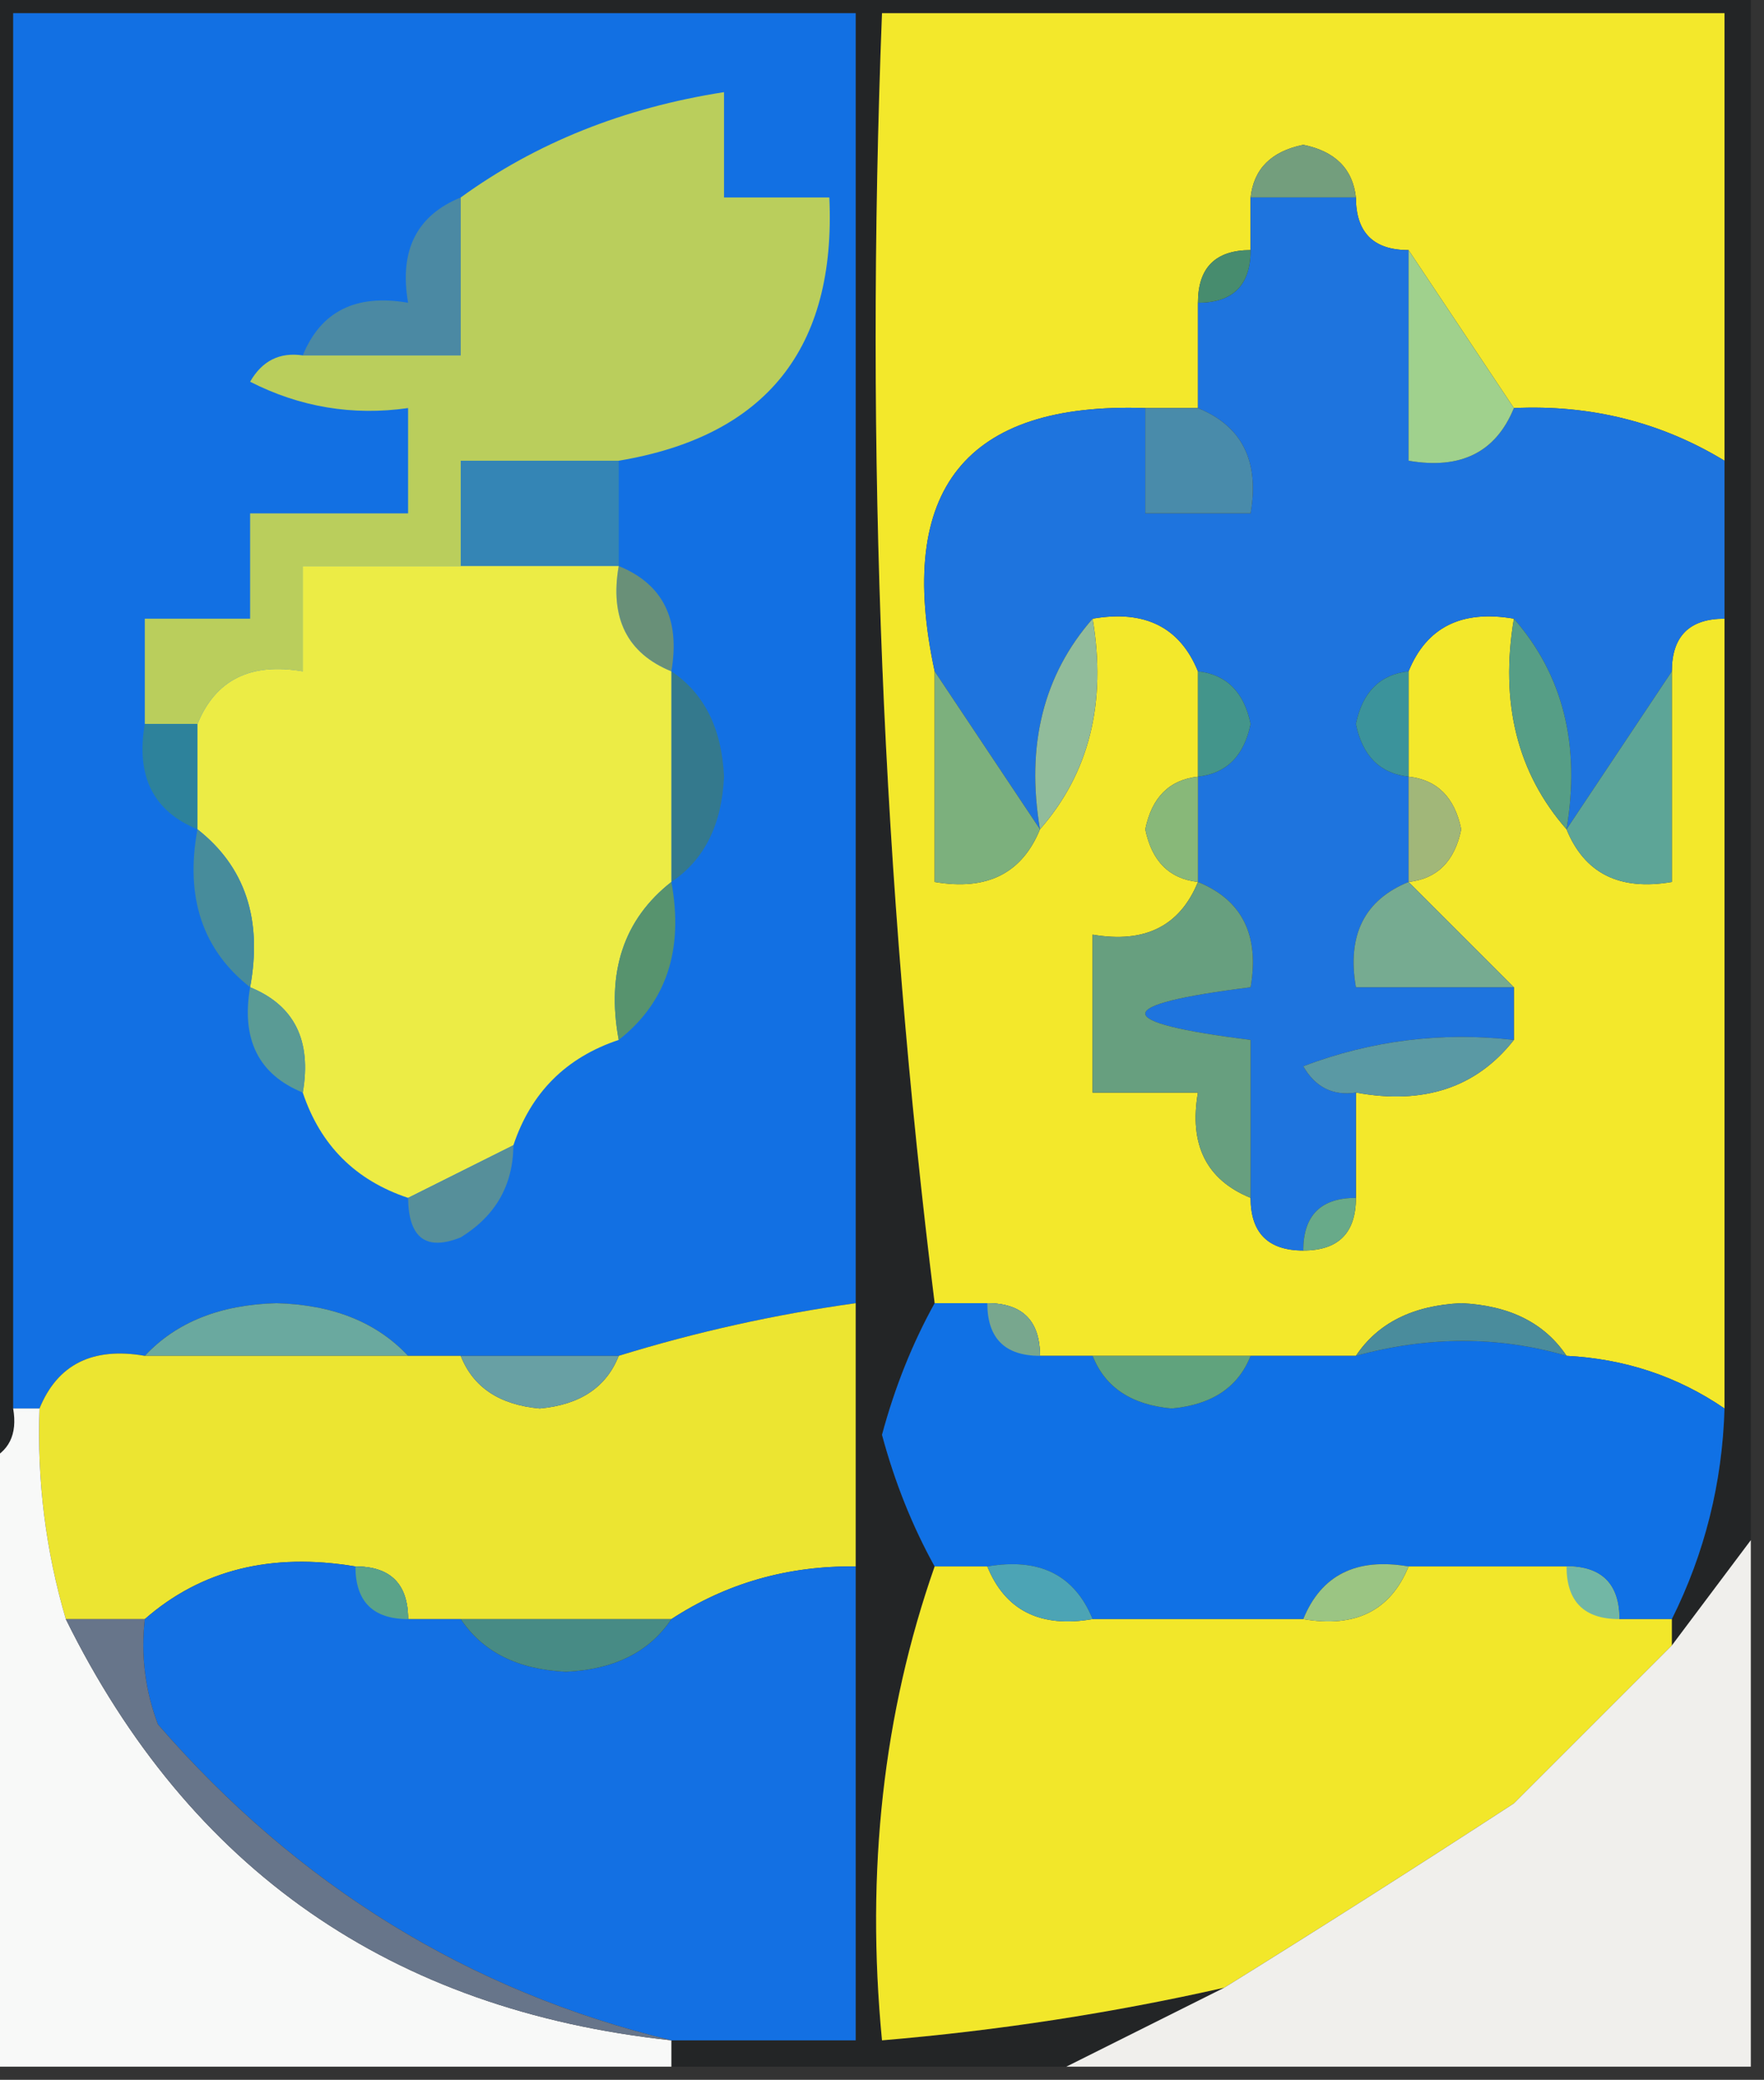 <?xml version="1.0" encoding="UTF-8"?>
<!DOCTYPE svg PUBLIC "-//W3C//DTD SVG 1.1//EN" "http://www.w3.org/Graphics/SVG/1.1/DTD/svg11.dtd">
<svg xmlns="http://www.w3.org/2000/svg" version="1.1" width="67px" height="79px" style="shape-rendering:geometricPrecision; text-rendering:geometricPrecision; image-rendering:optimizeQuality; fill-rule:evenodd; clip-rule:evenodd" xmlns:xlink="http://www.w3.org/1999/xlink">
<rect width="100%" height="100%" fill="#333333" stroke="none"/>
<g><path style="opacity:1" fill="#232526" d="M -0.5,-0.5 C 21.833,-0.5 44.167,-0.5 66.5,-0.5C 66.5,19.167 66.5,38.833 66.5,58.5C 65.5,59.833 64.5,61.167 63.5,62.5C 63.5,62.167 63.5,61.833 63.5,61.5C 64.75,58.994 65.416,56.327 65.5,53.5C 65.5,43.5 65.5,33.5 65.5,23.5C 65.5,21.5 65.5,19.5 65.5,17.5C 65.5,11.833 65.5,6.167 65.5,0.5C 54.833,0.5 44.167,0.5 33.5,0.5C 32.848,17.201 33.515,33.534 35.5,49.5C 34.653,51.029 33.986,52.696 33.5,54.5C 33.986,56.304 34.653,57.971 35.5,59.5C 33.547,65.074 32.88,71.074 33.5,77.5C 37.894,77.131 42.227,76.465 46.5,75.5C 44.5,76.5 42.5,77.5 40.5,78.5C 35.5,78.5 30.5,78.5 25.5,78.5C 25.5,78.167 25.5,77.833 25.5,77.5C 27.833,77.5 30.167,77.5 32.5,77.5C 32.5,71.5 32.5,65.5 32.5,59.5C 32.5,56.167 32.5,52.833 32.5,49.5C 32.5,33.167 32.5,16.833 32.5,0.5C 21.833,0.5 11.167,0.5 0.5,0.5C 0.5,18.167 0.5,35.833 0.5,53.5C 0.672,54.492 0.338,55.158 -0.5,55.5C -0.5,36.833 -0.5,18.167 -0.5,-0.5 Z"/></g>
<g><path style="opacity:1" fill="#1270e3" d="M 32.5,49.5 C 29.436,49.928 26.436,50.594 23.5,51.5C 21.5,51.5 19.5,51.5 17.5,51.5C 16.833,51.5 16.167,51.5 15.5,51.5C 14.306,50.223 12.64,49.556 10.5,49.5C 8.36,49.556 6.694,50.223 5.5,51.5C 3.517,51.157 2.183,51.824 1.5,53.5C 1.167,53.5 0.833,53.5 0.5,53.5C 0.5,35.833 0.5,18.167 0.5,0.5C 11.167,0.5 21.833,0.5 32.5,0.5C 32.5,16.833 32.5,33.167 32.5,49.5 Z"/></g>
<g><path style="opacity:1" fill="#f3e82b" d="M 65.5,17.5 C 63.084,16.032 60.417,15.365 57.5,15.5C 56.167,13.5 54.833,11.5 53.5,9.5C 52.167,9.5 51.5,8.833 51.5,7.5C 51.38,6.414 50.713,5.747 49.5,5.5C 48.287,5.747 47.62,6.414 47.5,7.5C 47.5,8.167 47.5,8.833 47.5,9.5C 46.167,9.5 45.5,10.167 45.5,11.5C 45.5,12.833 45.5,14.167 45.5,15.5C 44.833,15.5 44.167,15.5 43.5,15.5C 36.679,15.268 34.013,18.601 35.5,25.5C 35.5,28.167 35.5,30.833 35.5,33.5C 37.483,33.843 38.817,33.176 39.5,31.5C 41.369,29.365 42.036,26.698 41.5,23.5C 43.483,23.157 44.817,23.823 45.5,25.5C 45.5,26.833 45.5,28.167 45.5,29.5C 44.414,29.62 43.747,30.287 43.5,31.5C 43.747,32.713 44.414,33.38 45.5,33.5C 44.817,35.176 43.483,35.843 41.5,35.5C 41.5,37.5 41.5,39.5 41.5,41.5C 42.833,41.5 44.167,41.5 45.5,41.5C 45.157,43.483 45.824,44.817 47.5,45.5C 47.5,46.833 48.167,47.5 49.5,47.5C 50.833,47.5 51.5,46.833 51.5,45.5C 51.5,44.167 51.5,42.833 51.5,41.5C 54.082,41.975 56.082,41.308 57.5,39.5C 57.5,38.833 57.5,38.167 57.5,37.5C 56.167,36.167 54.833,34.833 53.5,33.5C 54.586,33.38 55.253,32.713 55.5,31.5C 55.253,30.287 54.586,29.62 53.5,29.5C 53.5,28.167 53.5,26.833 53.5,25.5C 54.183,23.823 55.517,23.157 57.5,23.5C 56.964,26.698 57.631,29.365 59.5,31.5C 60.183,33.176 61.517,33.843 63.5,33.5C 63.5,30.833 63.5,28.167 63.5,25.5C 63.5,24.167 64.167,23.5 65.5,23.5C 65.5,33.5 65.5,43.5 65.5,53.5C 63.718,52.28 61.718,51.614 59.5,51.5C 58.666,50.252 57.333,49.585 55.5,49.5C 53.667,49.585 52.334,50.252 51.5,51.5C 50.167,51.5 48.833,51.5 47.5,51.5C 45.5,51.5 43.5,51.5 41.5,51.5C 40.833,51.5 40.167,51.5 39.5,51.5C 39.5,50.167 38.833,49.5 37.5,49.5C 36.833,49.5 36.167,49.5 35.5,49.5C 33.515,33.534 32.848,17.201 33.5,0.5C 44.167,0.5 54.833,0.5 65.5,0.5C 65.5,6.167 65.5,11.833 65.5,17.5 Z"/></g>
<g><path style="opacity:1" fill="#739e7d" d="M 51.5,7.5 C 50.167,7.5 48.833,7.5 47.5,7.5C 47.62,6.414 48.287,5.747 49.5,5.5C 50.713,5.747 51.38,6.414 51.5,7.5 Z"/></g>
<g><path style="opacity:1" fill="#1e74de" d="M 47.5,7.5 C 48.833,7.5 50.167,7.5 51.5,7.5C 51.5,8.833 52.167,9.5 53.5,9.5C 53.5,12.167 53.5,14.833 53.5,17.5C 55.483,17.843 56.817,17.177 57.5,15.5C 60.417,15.365 63.084,16.032 65.5,17.5C 65.5,19.5 65.5,21.5 65.5,23.5C 64.167,23.5 63.5,24.167 63.5,25.5C 62.167,27.5 60.833,29.5 59.5,31.5C 60.036,28.302 59.369,25.635 57.5,23.5C 55.517,23.157 54.183,23.823 53.5,25.5C 52.414,25.62 51.747,26.287 51.5,27.5C 51.747,28.713 52.414,29.38 53.5,29.5C 53.5,30.833 53.5,32.167 53.5,33.5C 51.824,34.183 51.157,35.517 51.5,37.5C 53.5,37.5 55.5,37.5 57.5,37.5C 57.5,38.167 57.5,38.833 57.5,39.5C 54.753,39.187 52.087,39.52 49.5,40.5C 49.957,41.297 50.624,41.631 51.5,41.5C 51.5,42.833 51.5,44.167 51.5,45.5C 50.167,45.5 49.5,46.167 49.5,47.5C 48.167,47.5 47.5,46.833 47.5,45.5C 47.5,43.5 47.5,41.5 47.5,39.5C 42.167,38.833 42.167,38.167 47.5,37.5C 47.843,35.517 47.176,34.183 45.5,33.5C 45.5,32.167 45.5,30.833 45.5,29.5C 46.586,29.38 47.253,28.713 47.5,27.5C 47.253,26.287 46.586,25.62 45.5,25.5C 44.817,23.823 43.483,23.157 41.5,23.5C 39.631,25.635 38.964,28.302 39.5,31.5C 38.167,29.5 36.833,27.5 35.5,25.5C 34.013,18.601 36.679,15.268 43.5,15.5C 43.5,16.833 43.5,18.167 43.5,19.5C 44.833,19.5 46.167,19.5 47.5,19.5C 47.843,17.517 47.176,16.183 45.5,15.5C 45.5,14.167 45.5,12.833 45.5,11.5C 46.833,11.5 47.5,10.833 47.5,9.5C 47.5,8.833 47.5,8.167 47.5,7.5 Z"/></g>
<g><path style="opacity:1" fill="#478c6e" d="M 47.5,9.5 C 47.5,10.833 46.833,11.5 45.5,11.5C 45.5,10.167 46.167,9.5 47.5,9.5 Z"/></g>
<g><path style="opacity:1" fill="#4b89a3" d="M 17.5,7.5 C 17.5,9.5 17.5,11.5 17.5,13.5C 15.5,13.5 13.5,13.5 11.5,13.5C 12.183,11.823 13.517,11.157 15.5,11.5C 15.157,9.517 15.823,8.183 17.5,7.5 Z"/></g>
<g><path style="opacity:1" fill="#bace5c" d="M 23.5,17.5 C 21.5,17.5 19.5,17.5 17.5,17.5C 17.5,18.833 17.5,20.167 17.5,21.5C 15.5,21.5 13.5,21.5 11.5,21.5C 11.5,22.833 11.5,24.167 11.5,25.5C 9.517,25.157 8.183,25.823 7.5,27.5C 6.833,27.5 6.167,27.5 5.5,27.5C 5.5,26.167 5.5,24.833 5.5,23.5C 6.833,23.5 8.167,23.5 9.5,23.5C 9.5,22.167 9.5,20.833 9.5,19.5C 11.5,19.5 13.5,19.5 15.5,19.5C 15.5,18.167 15.5,16.833 15.5,15.5C 13.396,15.799 11.396,15.466 9.5,14.5C 9.957,13.703 10.624,13.369 11.5,13.5C 13.5,13.5 15.5,13.5 17.5,13.5C 17.5,11.5 17.5,9.5 17.5,7.5C 20.361,5.425 23.694,4.092 27.5,3.5C 27.5,4.833 27.5,6.167 27.5,7.5C 28.833,7.5 30.167,7.5 31.5,7.5C 31.762,13.233 29.095,16.567 23.5,17.5 Z"/></g>
<g><path style="opacity:1" fill="#a0d18d" d="M 53.5,9.5 C 54.833,11.5 56.167,13.5 57.5,15.5C 56.817,17.177 55.483,17.843 53.5,17.5C 53.5,14.833 53.5,12.167 53.5,9.5 Z"/></g>
<g><path style="opacity:1" fill="#498baa" d="M 43.5,15.5 C 44.167,15.5 44.833,15.5 45.5,15.5C 47.176,16.183 47.843,17.517 47.5,19.5C 46.167,19.5 44.833,19.5 43.5,19.5C 43.5,18.167 43.5,16.833 43.5,15.5 Z"/></g>
<g><path style="opacity:1" fill="#3485b5" d="M 23.5,17.5 C 23.5,18.833 23.5,20.167 23.5,21.5C 21.5,21.5 19.5,21.5 17.5,21.5C 17.5,20.167 17.5,18.833 17.5,17.5C 19.5,17.5 21.5,17.5 23.5,17.5 Z"/></g>
<g><path style="opacity:1" fill="#699078" d="M 23.5,21.5 C 25.177,22.183 25.843,23.517 25.5,25.5C 23.823,24.817 23.157,23.483 23.5,21.5 Z"/></g>
<g><path style="opacity:1" fill="#569e86" d="M 57.5,23.5 C 59.369,25.635 60.036,28.302 59.5,31.5C 57.631,29.365 56.964,26.698 57.5,23.5 Z"/></g>
<g><path style="opacity:1" fill="#34798d" d="M 25.5,25.5 C 26.748,26.334 27.415,27.667 27.5,29.5C 27.415,31.333 26.748,32.666 25.5,33.5C 25.5,30.833 25.5,28.167 25.5,25.5 Z"/></g>
<g><path style="opacity:1" fill="#91bc9b" d="M 41.5,23.5 C 42.036,26.698 41.369,29.365 39.5,31.5C 38.964,28.302 39.631,25.635 41.5,23.5 Z"/></g>
<g><path style="opacity:1" fill="#43958b" d="M 45.5,25.5 C 46.586,25.62 47.253,26.287 47.5,27.5C 47.253,28.713 46.586,29.38 45.5,29.5C 45.5,28.167 45.5,26.833 45.5,25.5 Z"/></g>
<g><path style="opacity:1" fill="#3b939b" d="M 53.5,25.5 C 53.5,26.833 53.5,28.167 53.5,29.5C 52.414,29.38 51.747,28.713 51.5,27.5C 51.747,26.287 52.414,25.62 53.5,25.5 Z"/></g>
<g><path style="opacity:1" fill="#2d829b" d="M 5.5,27.5 C 6.167,27.5 6.833,27.5 7.5,27.5C 7.5,28.833 7.5,30.167 7.5,31.5C 5.824,30.817 5.157,29.483 5.5,27.5 Z"/></g>
<g><path style="opacity:1" fill="#7cb07d" d="M 35.5,25.5 C 36.833,27.5 38.167,29.5 39.5,31.5C 38.817,33.176 37.483,33.843 35.5,33.5C 35.5,30.833 35.5,28.167 35.5,25.5 Z"/></g>
<g><path style="opacity:1" fill="#a1b779" d="M 53.5,29.5 C 54.586,29.62 55.253,30.287 55.5,31.5C 55.253,32.713 54.586,33.38 53.5,33.5C 53.5,32.167 53.5,30.833 53.5,29.5 Z"/></g>
<g><path style="opacity:1" fill="#5da597" d="M 63.5,25.5 C 63.5,28.167 63.5,30.833 63.5,33.5C 61.517,33.843 60.183,33.176 59.5,31.5C 60.833,29.5 62.167,27.5 63.5,25.5 Z"/></g>
<g><path style="opacity:1" fill="#88b879" d="M 45.5,29.5 C 45.5,30.833 45.5,32.167 45.5,33.5C 44.414,33.38 43.747,32.713 43.5,31.5C 43.747,30.287 44.414,29.62 45.5,29.5 Z"/></g>
<g><path style="opacity:1" fill="#ecec45" d="M 17.5,21.5 C 19.5,21.5 21.5,21.5 23.5,21.5C 23.157,23.483 23.823,24.817 25.5,25.5C 25.5,28.167 25.5,30.833 25.5,33.5C 23.692,34.918 23.025,36.918 23.5,39.5C 21.5,40.167 20.167,41.5 19.5,43.5C 18.167,44.167 16.833,44.833 15.5,45.5C 13.5,44.833 12.167,43.5 11.5,41.5C 11.843,39.517 11.177,38.183 9.5,37.5C 9.975,34.918 9.308,32.918 7.5,31.5C 7.5,30.167 7.5,28.833 7.5,27.5C 8.183,25.823 9.517,25.157 11.5,25.5C 11.5,24.167 11.5,22.833 11.5,21.5C 13.5,21.5 15.5,21.5 17.5,21.5 Z"/></g>
<g><path style="opacity:1" fill="#57936e" d="M 25.5,33.5 C 25.975,36.082 25.308,38.082 23.5,39.5C 23.025,36.918 23.692,34.918 25.5,33.5 Z"/></g>
<g><path style="opacity:1" fill="#478c9b" d="M 7.5,31.5 C 9.308,32.918 9.975,34.918 9.5,37.5C 7.692,36.082 7.025,34.082 7.5,31.5 Z"/></g>
<g><path style="opacity:1" fill="#76ab91" d="M 53.5,33.5 C 54.833,34.833 56.167,36.167 57.5,37.5C 55.5,37.5 53.5,37.5 51.5,37.5C 51.157,35.517 51.824,34.183 53.5,33.5 Z"/></g>
<g><path style="opacity:1" fill="#5a9b95" d="M 9.5,37.5 C 11.177,38.183 11.843,39.517 11.5,41.5C 9.824,40.817 9.157,39.483 9.5,37.5 Z"/></g>
<g><path style="opacity:1" fill="#679f7f" d="M 45.5,33.5 C 47.176,34.183 47.843,35.517 47.5,37.5C 42.167,38.167 42.167,38.833 47.5,39.5C 47.5,41.5 47.5,43.5 47.5,45.5C 45.824,44.817 45.157,43.483 45.5,41.5C 44.167,41.5 42.833,41.5 41.5,41.5C 41.5,39.5 41.5,37.5 41.5,35.5C 43.483,35.843 44.817,35.176 45.5,33.5 Z"/></g>
<g><path style="opacity:1" fill="#5a99a4" d="M 57.5,39.5 C 56.082,41.308 54.082,41.975 51.5,41.5C 50.624,41.631 49.957,41.297 49.5,40.5C 52.087,39.52 54.753,39.187 57.5,39.5 Z"/></g>
<g><path style="opacity:1" fill="#568f9a" d="M 19.5,43.5 C 19.489,45.017 18.823,46.184 17.5,47C 16.184,47.528 15.517,47.028 15.5,45.5C 16.833,44.833 18.167,44.167 19.5,43.5 Z"/></g>
<g><path style="opacity:1" fill="#68aa89" d="M 51.5,45.5 C 51.5,46.833 50.833,47.5 49.5,47.5C 49.5,46.167 50.167,45.5 51.5,45.5 Z"/></g>
<g><path style="opacity:1" fill="#6aa99f" d="M 15.5,51.5 C 12.167,51.5 8.833,51.5 5.5,51.5C 6.694,50.223 8.36,49.556 10.5,49.5C 12.64,49.556 14.306,50.223 15.5,51.5 Z"/></g>
<g><path style="opacity:1" fill="#ece531" d="M 32.5,49.5 C 32.5,52.833 32.5,56.167 32.5,59.5C 29.924,59.468 27.591,60.135 25.5,61.5C 22.833,61.5 20.167,61.5 17.5,61.5C 16.833,61.5 16.167,61.5 15.5,61.5C 15.5,60.167 14.833,59.5 13.5,59.5C 10.302,58.964 7.635,59.631 5.5,61.5C 4.5,61.5 3.5,61.5 2.5,61.5C 1.735,58.904 1.401,56.237 1.5,53.5C 2.183,51.824 3.517,51.157 5.5,51.5C 8.833,51.5 12.167,51.5 15.5,51.5C 16.167,51.5 16.833,51.5 17.5,51.5C 17.97,52.694 18.97,53.36 20.5,53.5C 22.03,53.36 23.03,52.694 23.5,51.5C 26.436,50.594 29.436,49.928 32.5,49.5 Z"/></g>
<g><path style="opacity:1" fill="#1071e5" d="M 35.5,49.5 C 36.167,49.5 36.833,49.5 37.5,49.5C 38.833,49.5 39.5,50.167 39.5,51.5C 40.167,51.5 40.833,51.5 41.5,51.5C 41.97,52.694 42.97,53.36 44.5,53.5C 46.03,53.36 47.03,52.694 47.5,51.5C 48.833,51.5 50.167,51.5 51.5,51.5C 54.256,50.746 56.922,50.746 59.5,51.5C 61.718,51.614 63.718,52.28 65.5,53.5C 65.416,56.327 64.75,58.994 63.5,61.5C 62.833,61.5 62.167,61.5 61.5,61.5C 61.5,60.167 60.833,59.5 59.5,59.5C 57.5,59.5 55.5,59.5 53.5,59.5C 51.517,59.157 50.183,59.824 49.5,61.5C 46.833,61.5 44.167,61.5 41.5,61.5C 40.817,59.824 39.483,59.157 37.5,59.5C 36.833,59.5 36.167,59.5 35.5,59.5C 34.653,57.971 33.986,56.304 33.5,54.5C 33.986,52.696 34.653,51.029 35.5,49.5 Z"/></g>
<g><path style="opacity:1" fill="#78a78e" d="M 37.5,49.5 C 38.833,49.5 39.5,50.167 39.5,51.5C 38.167,51.5 37.5,50.833 37.5,49.5 Z"/></g>
<g><path style="opacity:1" fill="#4a8c9c" d="M 59.5,51.5 C 56.922,50.746 54.256,50.746 51.5,51.5C 52.334,50.252 53.667,49.585 55.5,49.5C 57.333,49.585 58.666,50.252 59.5,51.5 Z"/></g>
<g><path style="opacity:1" fill="#68a0a4" d="M 17.5,51.5 C 19.5,51.5 21.5,51.5 23.5,51.5C 23.03,52.694 22.03,53.36 20.5,53.5C 18.97,53.36 17.97,52.694 17.5,51.5 Z"/></g>
<g><path style="opacity:1" fill="#60a37d" d="M 41.5,51.5 C 43.5,51.5 45.5,51.5 47.5,51.5C 47.03,52.694 46.03,53.36 44.5,53.5C 42.97,53.36 41.97,52.694 41.5,51.5 Z"/></g>
<g><path style="opacity:1" fill="#f8f9f8" d="M 0.5,53.5 C 0.833,53.5 1.167,53.5 1.5,53.5C 1.401,56.237 1.735,58.904 2.5,61.5C 7.196,71.021 14.863,76.355 25.5,77.5C 25.5,77.833 25.5,78.167 25.5,78.5C 16.833,78.5 8.167,78.5 -0.5,78.5C -0.5,70.833 -0.5,63.167 -0.5,55.5C 0.338,55.158 0.672,54.492 0.5,53.5 Z"/></g>
<g><path style="opacity:1" fill="#1370e3" d="M 13.5,59.5 C 14.833,59.5 15.5,60.167 15.5,61.5C 16.167,61.5 16.833,61.5 17.5,61.5C 18.334,62.748 19.667,63.415 21.5,63.5C 23.333,63.415 24.666,62.748 25.5,61.5C 27.591,60.135 29.924,59.468 32.5,59.5C 32.5,65.5 32.5,71.5 32.5,77.5C 30.167,77.5 27.833,77.5 25.5,77.5C 17.826,75.637 11.326,71.637 6,65.5C 5.51,64.207 5.343,62.873 5.5,61.5C 7.635,59.631 10.302,58.964 13.5,59.5 Z"/></g>
<g><path style="opacity:1" fill="#f2e72a" d="M 35.5,59.5 C 36.167,59.5 36.833,59.5 37.5,59.5C 38.183,61.176 39.517,61.843 41.5,61.5C 44.167,61.5 46.833,61.5 49.5,61.5C 51.483,61.843 52.817,61.176 53.5,59.5C 55.5,59.5 57.5,59.5 59.5,59.5C 60.833,59.5 61.5,60.167 61.5,61.5C 62.167,61.5 62.833,61.5 63.5,61.5C 63.5,61.833 63.5,62.167 63.5,62.5C 61.548,64.452 59.548,66.452 57.5,68.5C 53.769,70.93 50.103,73.263 46.5,75.5C 42.227,76.465 37.894,77.131 33.5,77.5C 32.88,71.074 33.547,65.074 35.5,59.5 Z"/></g>
<g><path style="opacity:1" fill="#f0efec" d="M 66.5,58.5 C 66.5,65.167 66.5,71.833 66.5,78.5C 57.833,78.5 49.167,78.5 40.5,78.5C 42.5,77.5 44.5,76.5 46.5,75.5C 50.103,73.263 53.769,70.93 57.5,68.5C 59.548,66.452 61.548,64.452 63.5,62.5C 64.5,61.167 65.5,59.833 66.5,58.5 Z"/></g>
<g><path style="opacity:1" fill="#5aa38a" d="M 13.5,59.5 C 14.833,59.5 15.5,60.167 15.5,61.5C 14.167,61.5 13.5,60.833 13.5,59.5 Z"/></g>
<g><path style="opacity:1" fill="#4ca4b5" d="M 37.5,59.5 C 39.483,59.157 40.817,59.824 41.5,61.5C 39.517,61.843 38.183,61.176 37.5,59.5 Z"/></g>
<g><path style="opacity:1" fill="#9bc583" d="M 53.5,59.5 C 52.817,61.176 51.483,61.843 49.5,61.5C 50.183,59.824 51.517,59.157 53.5,59.5 Z"/></g>
<g><path style="opacity:1" fill="#72b7a5" d="M 59.5,59.5 C 60.833,59.5 61.5,60.167 61.5,61.5C 60.167,61.5 59.5,60.833 59.5,59.5 Z"/></g>
<g><path style="opacity:1" fill="#478b85" d="M 17.5,61.5 C 20.167,61.5 22.833,61.5 25.5,61.5C 24.666,62.748 23.333,63.415 21.5,63.5C 19.667,63.415 18.334,62.748 17.5,61.5 Z"/></g>
<g><path style="opacity:1" fill="#67758a" d="M 2.5,61.5 C 3.5,61.5 4.5,61.5 5.5,61.5C 5.343,62.873 5.51,64.207 6,65.5C 11.326,71.637 17.826,75.637 25.5,77.5C 14.863,76.355 7.196,71.021 2.5,61.5 Z"/></g>
</svg>
